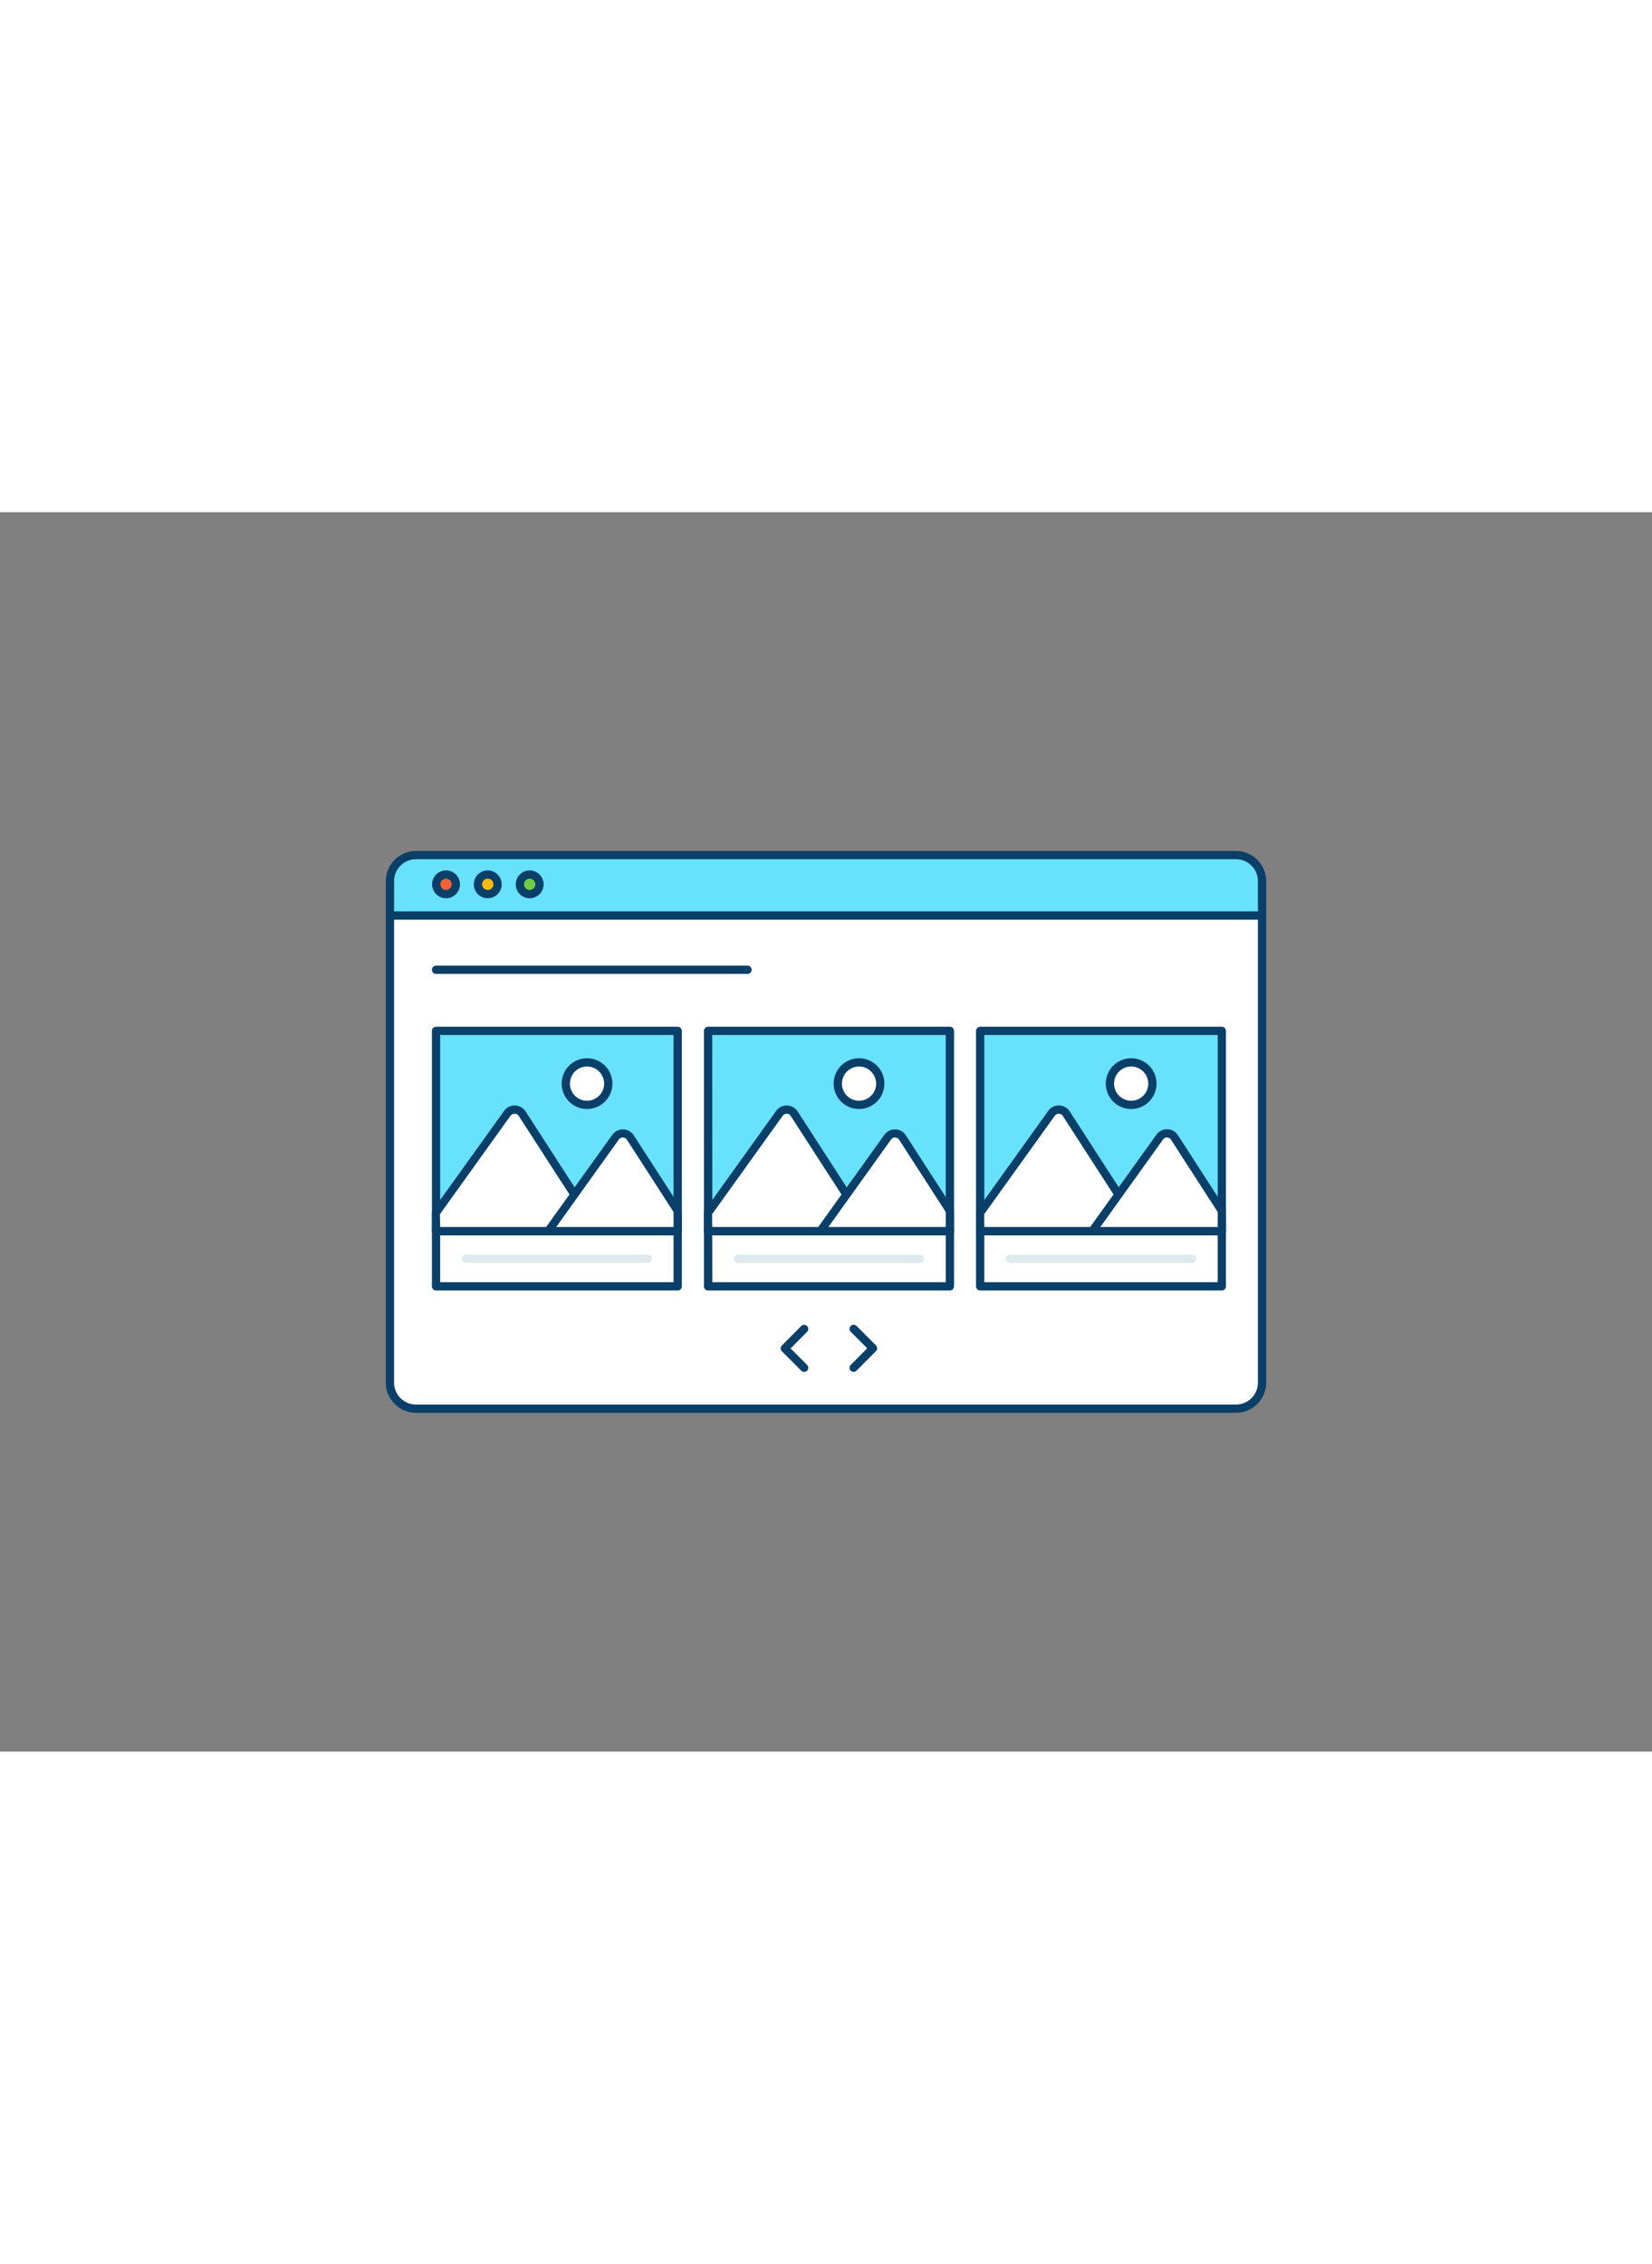 <svg xmlns="http://www.w3.org/2000/svg" viewBox="0 0 400 300" data-imageid="cleaning-pc-1" imageName="Information carousel" class="illustrations_image" style="width: 219px;"><rect x="0" y="0" width="400" height="300" fill="#808080" stroke="none"/><g id="_463_information_carousel_outline" data-name="#463_information_carousel_outline"><path d="M94.42,97.62H305.58a0,0,0,0,1,0,0V210.69a6.32,6.32,0,0,1-6.32,6.32H100.73a6.32,6.32,0,0,1-6.32-6.32V97.62A0,0,0,0,1,94.42,97.62Z" fill="#fff"/><path d="M299.27,218H100.73a7.32,7.32,0,0,1-7.31-7.31V97.62a1,1,0,0,1,1-1H305.58a1,1,0,0,1,1,1V210.69A7.32,7.32,0,0,1,299.27,218ZM95.42,98.62V210.69a5.31,5.31,0,0,0,5.31,5.31H299.27a5.31,5.31,0,0,0,5.31-5.31V98.62Z" fill="#093f68"/><path d="M100.73,83H299.27a6.32,6.32,0,0,1,6.32,6.32v8.3a0,0,0,0,1,0,0H94.42a0,0,0,0,1,0,0v-8.3A6.32,6.32,0,0,1,100.73,83Z" fill="#68e1fd" class="target-color"/><path d="M305.58,98.62H94.42a1,1,0,0,1-1-1V89.31A7.32,7.32,0,0,1,100.73,82H299.27a7.32,7.32,0,0,1,7.31,7.31v8.31A1,1,0,0,1,305.58,98.62Zm-210.16-2H304.58V89.31A5.31,5.31,0,0,0,299.27,84H100.73a5.31,5.31,0,0,0-5.31,5.31Z" fill="#093f68"/><rect x="105.58" y="125.55" width="58.51" height="48.52" fill="#68e1fd" class="target-color"/><path d="M164.09,175.06H105.58a1,1,0,0,1-1-1V125.55a1,1,0,0,1,1-1h58.51a1,1,0,0,1,1,1v48.51A1,1,0,0,1,164.09,175.06Zm-57.51-2h56.51V126.55H106.58Z" fill="#093f68"/><path d="M144.81,174.06H105.58V169.6l17.28-24.09a2.16,2.16,0,0,1,3.57.09l12.65,19.57Z" fill="#fff"/><path d="M144.81,175.06H105.58a1,1,0,0,1-1-1V169.6a1,1,0,0,1,.18-.58l17.29-24.09a3.1,3.1,0,0,1,2.64-1.32,3.16,3.16,0,0,1,2.58,1.44l18.38,28.47a1,1,0,0,1-.84,1.54Zm-38.23-2H143l-17.39-26.92a1.14,1.14,0,0,0-1-.53,1.23,1.23,0,0,0-1,.48l-17.09,23.83Z" fill="#093f68"/><path d="M164.09,169.09v5H132.7l6.38-8.89,10-13.91a2.16,2.16,0,0,1,3.57.09Z" fill="#fff"/><path d="M164.09,175.06H132.7a1,1,0,0,1-.89-.54,1,1,0,0,1,.07-1l16.37-22.8a3.15,3.15,0,0,1,5.22.13l11.46,17.74a1,1,0,0,1,.16.54v5A1,1,0,0,1,164.09,175.06Zm-29.44-2h28.44v-3.67l-11.3-17.5a1.17,1.17,0,0,0-.95-.53,1.12,1.12,0,0,0-1,.49Z" fill="#093f68"/><circle cx="142.13" cy="138.32" r="5.14" fill="#fff"/><path d="M142.13,144.46a6.14,6.14,0,1,1,6.15-6.14A6.15,6.15,0,0,1,142.13,144.46Zm0-10.28a4.14,4.14,0,1,0,4.15,4.14A4.15,4.15,0,0,0,142.13,134.18Z" fill="#093f68"/><rect x="105.58" y="174.06" width="58.51" height="13.33" fill="#fff"/><path d="M164.09,188.39H105.58a1,1,0,0,1-1-1V174.06a1,1,0,0,1,1-1h58.51a1,1,0,0,1,1,1v13.33A1,1,0,0,1,164.09,188.39Zm-57.51-2h56.51V175.06H106.58Z" fill="#093f68"/><path d="M156.89,181.73H112.78a1,1,0,0,1,0-2h44.11a1,1,0,0,1,0,2Z" fill="#dfeaef"/><rect x="171.45" y="125.55" width="58.51" height="48.52" fill="#68e1fd" class="target-color"/><path d="M230,175.06H171.45a1,1,0,0,1-1-1V125.55a1,1,0,0,1,1-1H230a1,1,0,0,1,1,1v48.51A1,1,0,0,1,230,175.06Zm-57.52-2H229V126.55H172.45Z" fill="#093f68"/><path d="M210.69,174.06H171.45V169.6l17.29-24.09a2.15,2.15,0,0,1,3.56.09L205,165.17Z" fill="#fff"/><path d="M210.69,175.06H171.45a1,1,0,0,1-1-1V169.6a1,1,0,0,1,.19-.58l17.28-24.09a3.16,3.16,0,0,1,5.22.12l18.39,28.47a1,1,0,0,1-.84,1.54Zm-38.24-2h36.41l-17.4-26.92a1.13,1.13,0,0,0-.94-.53,1.21,1.21,0,0,0-1,.48l-17.1,23.83Z" fill="#093f68"/><path d="M230,169.09v5H198.58l6.37-8.89,10-13.91a2.16,2.16,0,0,1,3.57.09Z" fill="#fff"/><path d="M230,175.06H198.58a1,1,0,0,1-.89-.54,1,1,0,0,1,.07-1l16.37-22.8a3.15,3.15,0,0,1,5.22.13l11.46,17.74a1,1,0,0,1,.16.54v5A1,1,0,0,1,230,175.06Zm-29.45-2H229v-3.67l-11.3-17.5a1.18,1.18,0,0,0-.95-.53,1.14,1.14,0,0,0-1,.49Z" fill="#093f68"/><circle cx="208.01" cy="138.32" r="5.14" fill="#fff"/><path d="M208,144.46a6.14,6.14,0,1,1,6.14-6.14A6.15,6.15,0,0,1,208,144.46Zm0-10.28a4.14,4.14,0,1,0,4.14,4.14A4.15,4.15,0,0,0,208,134.18Z" fill="#093f68"/><rect x="171.45" y="174.06" width="58.51" height="13.33" fill="#fff"/><path d="M230,188.39H171.45a1,1,0,0,1-1-1V174.06a1,1,0,0,1,1-1H230a1,1,0,0,1,1,1v13.33A1,1,0,0,1,230,188.39Zm-57.52-2H229V175.06H172.45Z" fill="#093f68"/><path d="M222.76,181.73h-44.1a1,1,0,0,1,0-2h44.1a1,1,0,0,1,0,2Z" fill="#dfeaef"/><rect x="237.33" y="125.55" width="58.51" height="48.52" fill="#68e1fd" class="target-color"/><path d="M295.84,175.06H237.33a1,1,0,0,1-1-1V125.55a1,1,0,0,1,1-1h58.51a1,1,0,0,1,1,1v48.51A1,1,0,0,1,295.84,175.06Zm-57.51-2h56.51V126.55H238.33Z" fill="#093f68"/><path d="M276.57,174.06H237.33V169.6l17.29-24.09a2.15,2.15,0,0,1,3.56.09l12.65,19.57Z" fill="#fff"/><path d="M276.57,175.06H237.33a1,1,0,0,1-1-1V169.6a1,1,0,0,1,.19-.58l17.28-24.09a3.07,3.07,0,0,1,2.65-1.32,3.15,3.15,0,0,1,2.57,1.44l18.39,28.47a1,1,0,0,1-.84,1.54Zm-38.24-2h36.41l-17.4-26.92a1.13,1.13,0,0,0-.94-.53,1.2,1.2,0,0,0-1,.48l-17.1,23.83Z" fill="#093f68"/><path d="M295.84,169.09v5H264.45l6.38-8.89,10-13.91a2.15,2.15,0,0,1,3.56.09Z" fill="#fff"/><path d="M295.84,175.06H264.45a1,1,0,0,1-.81-1.58L280,150.68a3.15,3.15,0,0,1,5.22.13l11.46,17.74a1,1,0,0,1,.16.54v5A1,1,0,0,1,295.84,175.06Zm-29.44-2h28.44v-3.67l-11.3-17.5a1.13,1.13,0,0,0-.94-.53,1.09,1.09,0,0,0-1,.49Z" fill="#093f68"/><circle cx="273.89" cy="138.32" r="5.14" fill="#fff"/><path d="M273.89,144.46a6.14,6.14,0,1,1,6.14-6.14A6.14,6.14,0,0,1,273.89,144.46Zm0-10.28a4.14,4.14,0,1,0,4.14,4.14A4.15,4.15,0,0,0,273.89,134.18Z" fill="#093f68"/><rect x="237.33" y="174.06" width="58.51" height="13.33" fill="#fff"/><path d="M295.84,188.39H237.33a1,1,0,0,1-1-1V174.06a1,1,0,0,1,1-1h58.51a1,1,0,0,1,1,1v13.33A1,1,0,0,1,295.84,188.39Zm-57.51-2h56.51V175.06H238.33Z" fill="#093f68"/><path d="M288.64,181.73h-44.1a1,1,0,0,1,0-2h44.1a1,1,0,0,1,0,2Z" fill="#dfeaef"/><polyline points="206.7 197.72 211.39 202.41 206.7 207.09" fill="#fff"/><path d="M206.7,208.09a1,1,0,0,1-.71-.29,1,1,0,0,1,0-1.41l4-4-4-4a1,1,0,0,1,0-1.41,1,1,0,0,1,1.42,0l4.68,4.69a1,1,0,0,1,0,1.41l-4.68,4.69A1,1,0,0,1,206.7,208.09Z" fill="#093f68"/><polyline points="194.72 197.72 190.03 202.41 194.72 207.09" fill="#fff"/><path d="M194.72,208.09a1,1,0,0,1-.71-.29l-4.68-4.69a1,1,0,0,1,0-1.41L194,197a1,1,0,0,1,1.42,0,1,1,0,0,1,0,1.41l-4,4,4,4a1,1,0,0,1,0,1.41A1,1,0,0,1,194.72,208.09Z" fill="#093f68"/><path d="M181,111.76H105.58a1,1,0,0,1,0-2H181a1,1,0,0,1,0,2Z" fill="#093f68"/><circle cx="107.95" cy="90.08" r="2.37" fill="#f56132"/><path d="M108,93.45a3.37,3.37,0,1,1,3.37-3.37A3.37,3.37,0,0,1,108,93.45Zm0-4.74a1.37,1.37,0,1,0,1.37,1.37A1.37,1.37,0,0,0,108,88.71Z" fill="#093f68"/><circle cx="118.1" cy="90.08" r="2.37" fill="#ffbc0e"/><path d="M118.1,93.45a3.37,3.37,0,1,1,3.37-3.37A3.37,3.37,0,0,1,118.1,93.45Zm0-4.74a1.37,1.37,0,1,0,1.37,1.37A1.37,1.37,0,0,0,118.1,88.71Z" fill="#093f68"/><circle cx="128.25" cy="90.08" r="2.37" fill="#70cc40"/><path d="M128.25,93.45a3.37,3.37,0,1,1,3.37-3.37A3.37,3.37,0,0,1,128.25,93.45Zm0-4.74a1.37,1.37,0,1,0,1.37,1.37A1.37,1.37,0,0,0,128.25,88.71Z" fill="#093f68"/></g></svg>